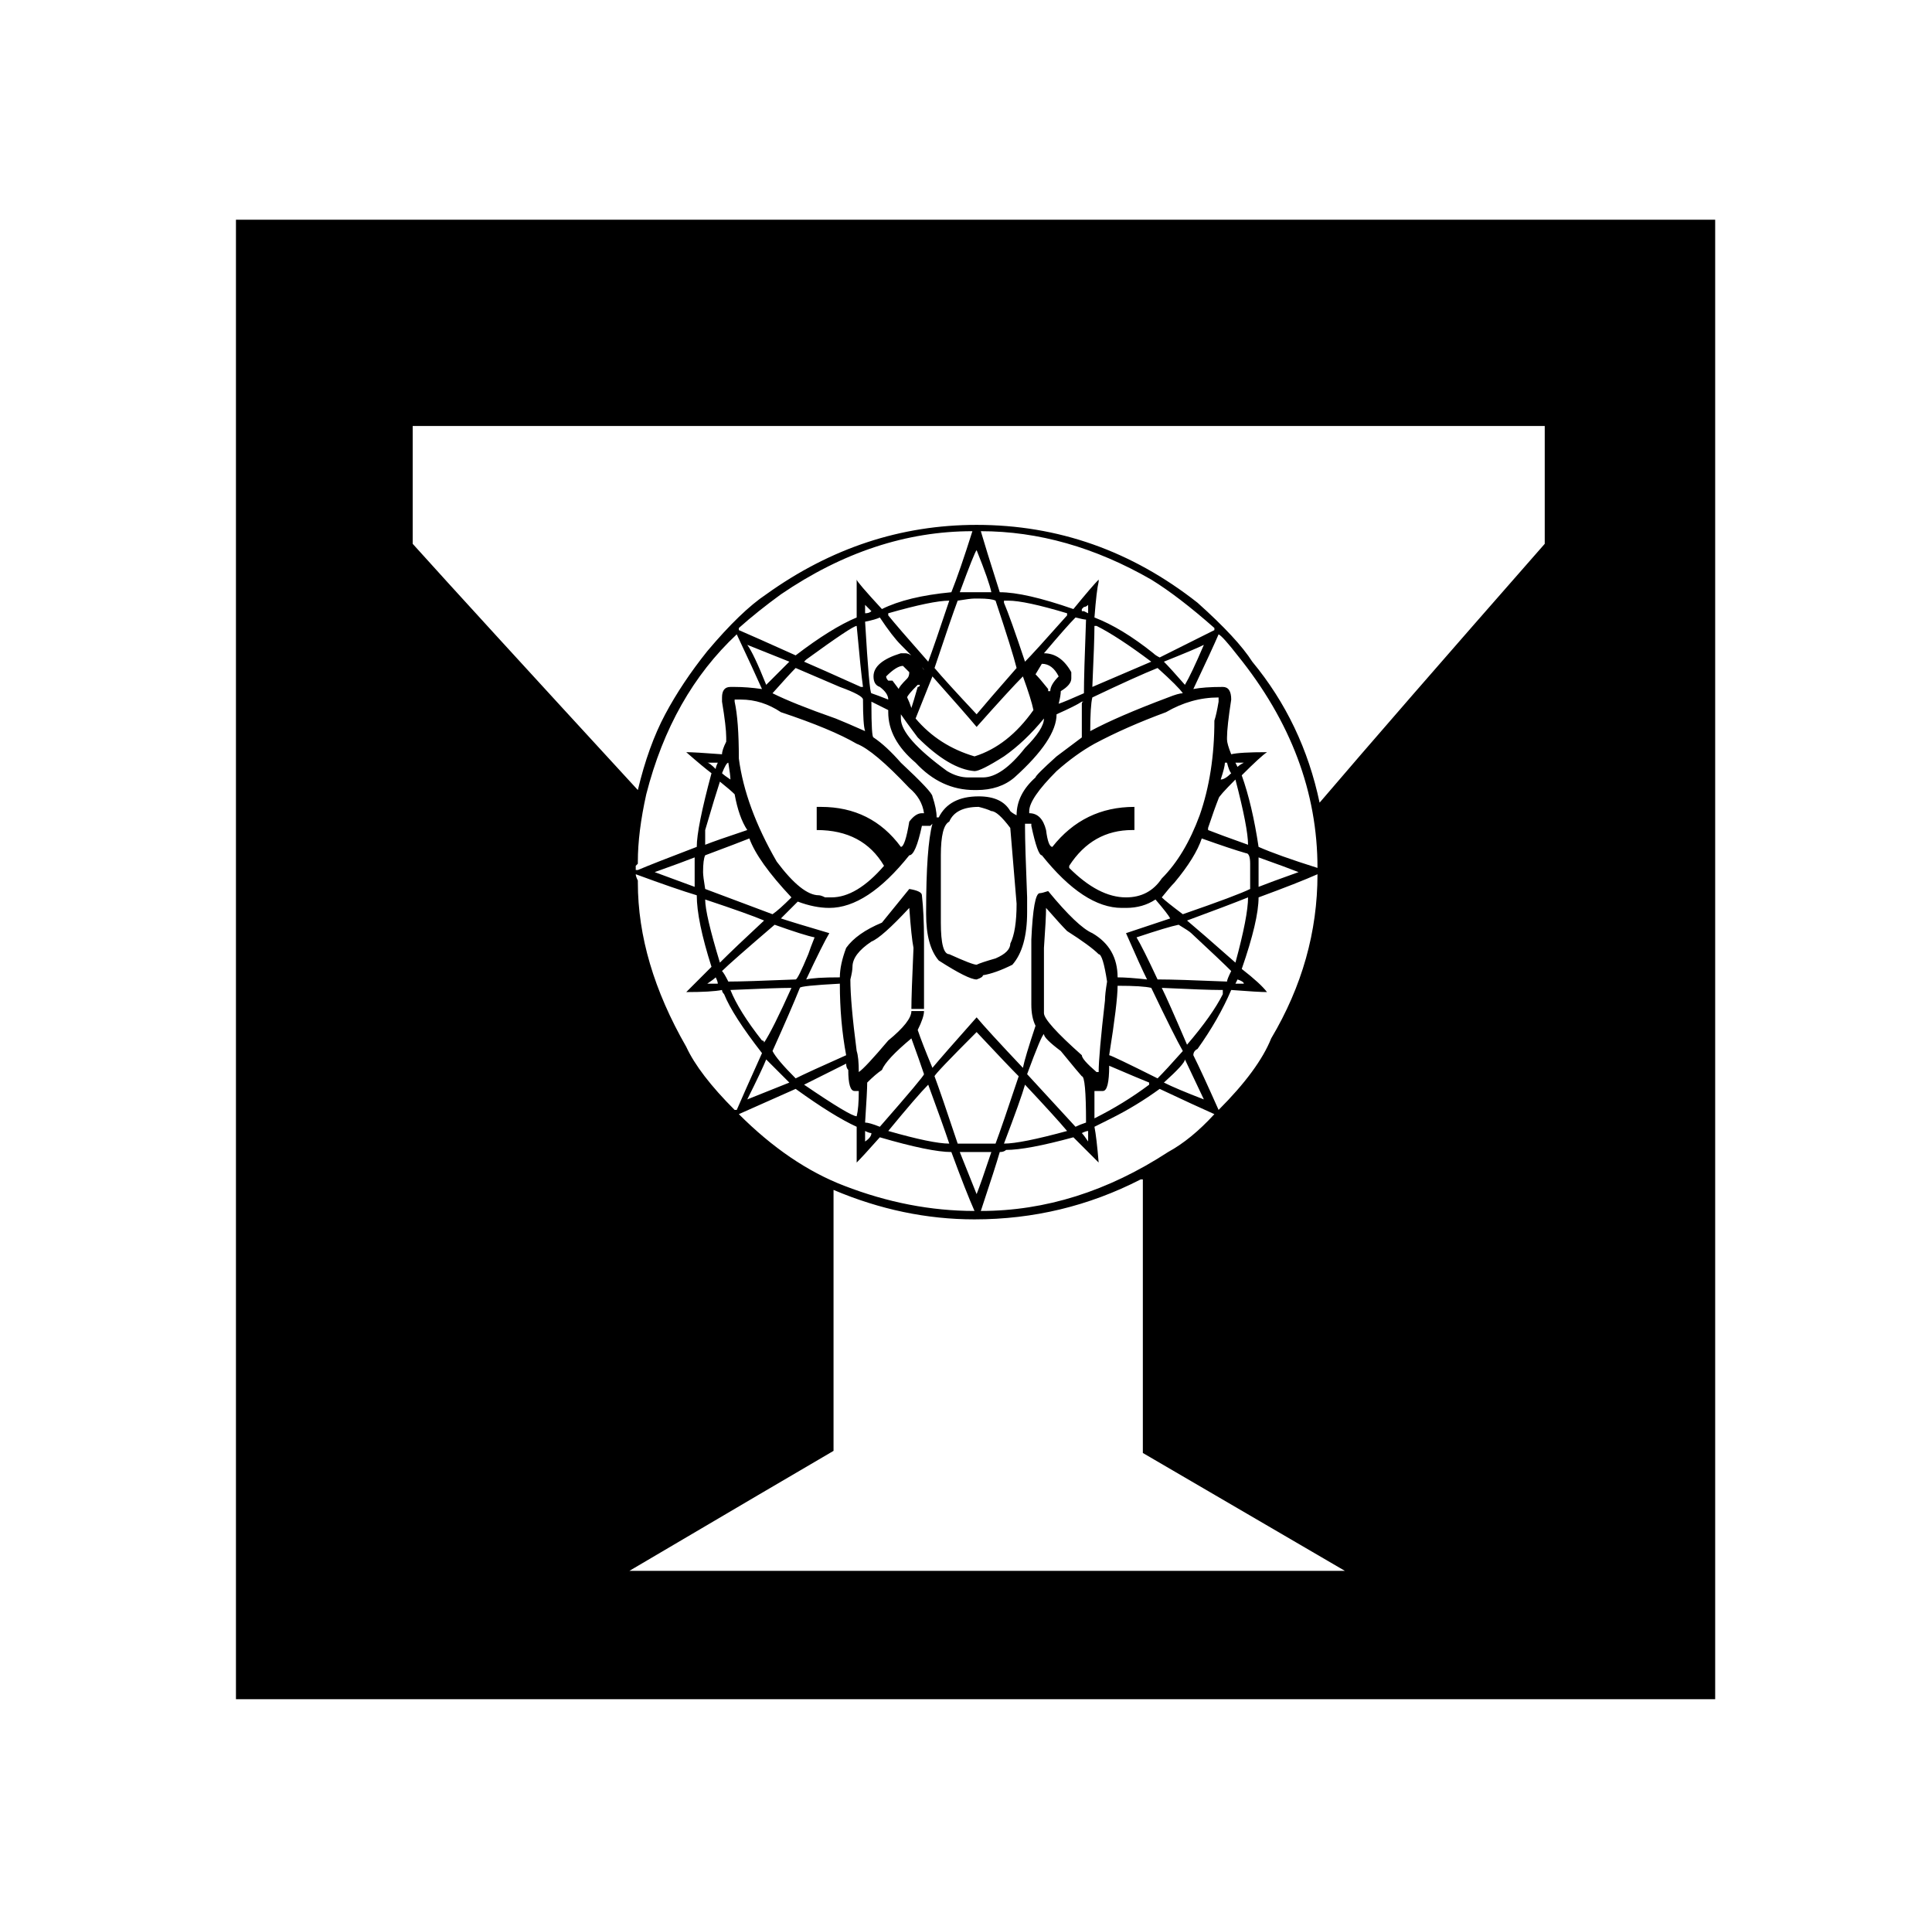 <?xml version="1.0" standalone="no"?>
<!DOCTYPE svg PUBLIC "-//W3C//DTD SVG 1.1//EN" "http://www.w3.org/Graphics/SVG/1.1/DTD/svg11.dtd" >
<svg xmlns="http://www.w3.org/2000/svg" xmlns:xlink="http://www.w3.org/1999/xlink" version="1.1" viewBox="-10 0 1010 1000">
   <path fill="currentColor"
d="M113.35 114.85h773.301v773.301h-773.301v-91.301v-488.399v-193.601zM205.75 222.65v61.6c19.8 22 59.033 64.9 117.7 128.7c3.666 -15.4 8.434 -28.601 14.3 -39.601s13.2 -22 22 -33c11.733 -13.933 22 -23.833 30.8 -29.699
c33.733 -24.2 70.4 -36.301 110 -36.301c42.533 0 81.033 13.567 115.5 40.7c13.934 12.467 23.467 22.733 28.601 30.8c17.6 21.267 29.333 45.834 35.199 73.7c25.667 -30.066 64.9 -75.166 117.7 -135.3v-61.6h-591.8z
M376.25 328.25v1.1c5.134 2.2 15.033 6.601 29.7 13.2c12.467 -9.533 23.1 -16.133 31.899 -19.8v-19.8c0 0.733 4.4 5.866 13.2 15.399c8.8 -4.399 20.9 -7.333 36.3 -8.8
c2.934 -7.333 6.601 -17.967 11 -31.899h1.101h-1.101c-34.466 0 -67.833 11 -100.1 33c-8.066 5.866 -15.4 11.733 -22 17.6zM502.75 277.65c1.467 5.133 4.767 15.767 9.9 31.899c8.8 0 21.633 2.934 38.5 8.8
c6.6 -8.066 11 -13.199 13.199 -15.399v1.1c-0.733 2.934 -1.466 9.167 -2.199 18.7c9.533 3.667 19.8 9.9 30.8 18.7c0.733 0.733 1.833 1.467 3.3 2.2c6.6 -3.301 6.6 -3.301 28.6 -14.301
v-1.1c-12.466 -11 -23.466 -19.434 -33 -25.3c-29.333 -16.867 -59.033 -25.3 -89.1 -25.3zM491.75 309.55h16.5c-0.733 -3.666 -3.3 -11 -7.7 -22c-0.733 0.733 -3.666 8.066 -8.8 22zM490.65 313.95
c-2.2 5.866 -6.233 17.6 -12.101 35.2c3.667 4.399 11 12.466 22 24.199c3.667 -4.399 10.634 -12.466 20.9 -24.199c-1.467 -5.867 -5.134 -17.601 -11 -35.2c-1.467 -0.733 -4.4 -1.101 -8.8 -1.101h-2.2
c-1.467 0 -4.4 0.367 -8.8 1.101zM454.35 320.55v1.101c2.934 3.666 9.9 11.733 20.9 24.199c2.2 -5.866 5.866 -16.5 11 -31.899c-5.866 0 -16.5 2.2 -31.9 6.6zM514.85 313.95v1.1
c2.2 5.134 5.867 15.4 11 30.8c2.934 -2.933 10.267 -11 22 -24.199v-1.101c-14.666 -4.399 -24.933 -6.6 -30.8 -6.6h-1.1h-1.101zM442.25 316.15v4.399c1.467 0 2.566 -0.366 3.3 -1.1
c-1.1 -1.101 -1.1 -1.101 -3.3 -3.3zM556.65 319.45l2.199 1.1v-4.399c-0.733 0.733 -1.466 1.1 -2.199 1.1l-1.101 1.1v1.101h1.101zM442.25 324.95c1.467 24.934 2.566 37.399 3.3 37.399
c2.2 0.733 5.134 1.834 8.8 3.301v1.1v-1.1c0 -2.2 -1.466 -4.4 -4.399 -6.601c-2.2 -0.733 -3.3 -2.566 -3.3 -5.5c0 -5.133 4.767 -9.166 14.3 -12.1h2.2c2.933 0 6.233 2.934 9.899 8.8
v1.1v-1.1c0 -0.733 -4.033 -5.134 -12.1 -13.2c-2.934 -2.934 -6.601 -7.7 -11 -14.3c-1.467 0.733 -4.033 1.467 -7.7 2.2zM552.25 322.75c-2.934 2.934 -8.434 9.167 -16.5 18.7
c5.866 0 10.634 3.3 14.3 9.899v3.301c0 2.199 -1.833 4.399 -5.5 6.6c0 1.467 -0.366 3.667 -1.1 6.6c2.2 -0.733 6.6 -2.566 13.2 -5.5c0 -6.6 0.366 -19.433 1.1 -38.5
c-0.733 0 -2.566 -0.366 -5.5 -1.1zM562.15 327.15c0 5.133 -0.367 15.767 -1.101 31.899c7.7 -3.3 7.7 -3.3 30.8 -13.2c-11.733 -8.8 -21.267 -15.033 -28.6 -18.699h-1.1zM410.35 345.85
c5.134 2.2 15.034 6.601 29.7 13.2h1.101c-0.733 -5.133 -1.834 -15.767 -3.301 -31.899c-1.466 0 -10.267 5.866 -26.399 17.6zM323.45 450.35v1.101l-1.101 1.1v1.101v1.1h1.101
c5.133 -2.2 15.399 -6.233 30.8 -12.1c0 -6.601 2.566 -19.434 7.7 -38.5c-2.934 -2.2 -7.334 -5.867 -13.2 -11c2.934 0 9.167 0.366 18.7 1.1c0 -1.467 0.733 -3.667 2.2 -6.6v-2.2
c0 -3.667 -0.733 -9.9 -2.2 -18.7v-2.2c0 -3.666 1.467 -5.5 4.399 -5.5h2.2c4.4 0 9.167 0.367 14.3 1.101c-2.933 -6.601 -7.333 -16.134 -13.199 -28.601c-22.733 21.267 -38.5 49.134 -47.301 83.601
c-2.933 13.199 -4.399 24.933 -4.399 35.199zM627.05 331.55c-2.2 5.134 -6.6 14.667 -13.2 28.601c3.667 -0.733 8.801 -1.101 15.4 -1.101c2.934 0 4.4 2.2 4.4 6.601
c-1.467 9.533 -2.2 16.133 -2.2 19.8v1.1c0 1.467 0.733 4.033 2.2 7.7c2.933 -0.733 9.166 -1.1 18.699 -1.1c-2.199 1.466 -6.6 5.5 -13.199 12.1c3.666 10.267 6.6 22.733 8.8 37.4
c6.6 2.933 16.866 6.6 30.8 11v1.1v-1.1c0 -39.601 -13.934 -76.634 -41.8 -111.101c-5.134 -6.6 -8.434 -10.267 -9.9 -11zM380.65 337.05c2.199 2.934 5.5 9.9 9.899 20.9l12.101 -12.101
c-5.5 -2.199 -5.5 -2.199 -22 -8.8zM598.45 345.85c2.2 2.2 5.866 6.233 11 12.101c2.2 -3.667 5.5 -10.634 9.899 -20.9c-2.933 1.467 -9.899 4.4 -20.899 8.8zM531.35 352.45c1.467 1.467 3.667 4.033 6.601 7.7
v1.1h1.1c0 -2.2 1.467 -4.767 4.4 -7.7c-2.2 -4.399 -5.134 -6.6 -8.8 -6.6zM453.25 353.55c0 0.733 0.366 1.467 1.1 2.2h2.2l3.3 4.4c0 -0.733 1.467 -2.567 4.4 -5.5
c0.733 -0.733 1.1 -1.834 1.1 -3.301l-3.3 -3.3c-2.2 0 -5.133 1.834 -8.8 5.5zM405.95 349.15c-2.2 2.199 -6.233 6.6 -12.101 13.199c7.334 3.667 18.334 8.067 33 13.2
c3.667 1.467 8.801 3.667 15.4 6.601c-0.733 -2.2 -1.1 -7.7 -1.1 -16.5c0 -1.467 -4.034 -3.667 -12.101 -6.601c-7.7 -3.3 -7.7 -3.3 -23.1 -9.899zM561.05 364.55
c-0.733 2.934 -1.1 8.8 -1.1 17.601c9.533 -5.134 23.1 -11 40.7 -17.601c3.666 -1.467 6.233 -2.2 7.699 -2.2c-1.466 -2.199 -5.866 -6.6 -13.199 -13.199c-7.334 2.933 -18.7 8.066 -34.101 15.399z
M477.45 353.55c-2.2 5.5 -2.2 5.5 -8.8 22c8.066 9.533 18.333 16.134 30.8 19.8c11.733 -3.666 22 -11.733 30.8 -24.199c-0.733 -3.667 -2.566 -9.534 -5.5 -17.601c-4.4 4.4 -12.467 13.2 -24.2 26.4
c-3.666 -4.4 -11.366 -13.2 -23.1 -26.4zM469.75 357.95c-3.667 3.666 -5.5 5.866 -5.5 6.6c0.733 1.467 1.467 3.3 2.2 5.5c0.733 -2.2 1.833 -5.866 3.3 -11c0.733 0 1.1 -0.366 1.1 -1.1h-1.1z
M528.05 425.05c4.4 0 7.334 2.934 8.8 8.8c0.733 5.867 1.834 8.801 3.301 8.801c11 -13.934 25.3 -20.9 42.899 -20.9v12.1h-1.1c-13.934 0 -24.934 6.233 -33 18.7v1.101
c10.267 10.267 20.166 15.399 29.7 15.399c8.066 0 14.3 -3.3 18.699 -9.899c8.067 -8.067 14.667 -19.067 19.801 -33c5.133 -14.667 7.699 -31.167 7.699 -49.5c0.733 -2.2 1.467 -5.5 2.2 -9.9v-2.2
c-9.533 0 -18.7 2.566 -27.5 7.7c-13.934 5.134 -26.399 10.634 -37.399 16.5c-6.601 3.667 -13.2 8.434 -19.801 14.3c-9.533 9.533 -14.3 16.5 -14.3 20.9v1.1zM374.05 365.65v1.1
c1.467 6.6 2.2 16.5 2.2 29.7c2.2 16.866 8.8 34.833 19.8 53.899c8.8 11.733 16.134 17.601 22 17.601c0.733 0 1.834 0.366 3.3 1.1h3.301c8.8 0 17.966 -5.5 27.5 -16.5
c-7.334 -12.467 -19.067 -18.7 -35.2 -18.7v-12.1h2.2c17.6 0 31.533 6.967 41.8 20.9c1.467 0 2.934 -4.4 4.399 -13.2c2.2 -2.934 4.4 -4.4 6.601 -4.4h1.1
c-0.733 -5.133 -3.3 -9.533 -7.7 -13.2c-12.466 -13.199 -21.633 -20.899 -27.5 -23.1c-8.8 -5.134 -22 -10.634 -39.6 -16.5c-6.6 -4.4 -13.566 -6.6 -20.9 -6.6h-3.3zM445.55 366.75v1.1
c0 11.733 0.367 17.601 1.101 17.601c4.399 2.934 9.166 7.333 14.3 13.2c11 10.267 16.5 16.133 16.5 17.6c1.467 4.4 2.2 8.066 2.2 11h1.1c3.667 -7.333 10.634 -11 20.9 -11
c8.066 0 13.566 2.566 16.5 7.7c0.733 0.733 1.833 1.467 3.3 2.2c0 -7.334 3.3 -13.934 9.899 -19.801c0 -0.733 3.667 -4.399 11 -11c4.4 -3.3 4.4 -3.3 13.2 -9.899v-17.601
c0 -0.733 0.367 -1.1 1.101 -1.1h-1.101c-2.2 1.467 -6.6 3.667 -13.2 6.6c0 8.801 -7.333 19.801 -22 33c-5.133 4.4 -11.733 6.601 -19.8 6.601h-1.1c-11.733 0 -22 -4.767 -30.8 -14.3
c-9.534 -8.067 -14.301 -16.867 -14.301 -26.4v-1.1c-2.199 -1.101 -2.199 -1.101 -8.8 -4.4zM460.95 375.55c0 6.601 8.066 15.767 24.2 27.5c3.666 2.2 7.333 3.3 11 3.3h7.699
c6.601 0 13.934 -5.133 22 -15.399c6.601 -6.601 9.9 -11.733 9.9 -15.4c-6.6 8.066 -13.566 14.667 -20.9 19.8c-8.066 5.134 -13.199 7.7 -15.399 7.7c-8.8 -0.733 -18.7 -6.6 -29.7 -17.6
c-4.4 -5.867 -7.333 -9.9 -8.8 -12.101v2.2zM359.75 398.65c0.733 0 2.2 1.1 4.4 3.3c0 -0.733 0.366 -1.834 1.1 -3.3h-5.5zM635.85 398.65l1.101 2.199c0.733 -0.733 1.833 -1.466 3.3 -2.199
h-4.4zM367.45 404.15c0.733 0.733 2.2 1.833 4.399 3.3c0 -1.467 -0.366 -4.4 -1.1 -8.8c-0.733 0 -1.833 1.833 -3.3 5.5zM630.35 398.65c0 1.466 -0.733 4.399 -2.199 8.8
c1.466 0 3.3 -1.101 5.5 -3.3c-0.733 -0.733 -1.467 -2.567 -2.2 -5.5h-1.101zM621.55 433.85c3.667 1.467 10.634 4.034 20.9 7.7c0 -5.866 -2.2 -17.233 -6.601 -34.1c-5.866 5.866 -8.8 9.166 -8.8 9.899
c-1.467 3.667 -3.3 8.801 -5.5 15.4v1.1zM358.65 433.85v7.7c3.666 -1.467 11 -4.033 22 -7.7c-2.934 -4.399 -5.134 -10.633 -6.601 -18.699c-1.467 -1.467 -4.033 -3.667 -7.7 -6.601
c-1.466 4.4 -4.033 12.834 -7.699 25.3zM481.85 469.05v13.2c0 11 1.467 16.5 4.4 16.5c8.066 3.667 12.833 5.5 14.3 5.5c1.467 -0.733 4.767 -1.833 9.9 -3.3c5.133 -2.2 7.7 -4.767 7.7 -7.7
c2.199 -4.4 3.3 -11.366 3.3 -20.9c-1.101 -13.199 -1.101 -13.199 -3.3 -39.6c-4.4 -5.866 -7.7 -8.8 -9.9 -8.8c-1.467 -0.733 -3.667 -1.467 -6.6 -2.2c-8.067 0 -13.2 2.566 -15.4 7.7
c-2.934 1.467 -4.4 7.333 -4.4 17.6v22zM471.95 431.65c-2.2 10.267 -4.4 15.399 -6.601 15.399c-14.666 18.334 -28.6 27.5 -41.8 27.5c-5.133 0 -10.633 -1.1 -16.5 -3.3l-8.8 8.8
c4.4 1.467 12.833 4.033 25.3 7.7c-2.2 3.667 -6.233 11.733 -12.1 24.2c2.934 -0.733 8.8 -1.101 17.6 -1.101c0 -4.399 1.101 -9.533 3.3 -15.399c3.667 -5.134 9.9 -9.533 18.7 -13.2
c2.934 -3.667 7.7 -9.533 14.3 -17.6c4.4 0.733 6.601 1.833 6.601 3.3c0.733 6.6 1.1 14.3 1.1 23.1v36.3h-6.6c0 -5.133 0.366 -15.767 1.1 -31.899
c-0.733 -3.667 -1.467 -10.634 -2.2 -20.9c-9.533 10.267 -16.133 16.134 -19.8 17.601c-6.6 4.399 -9.899 8.8 -9.899 13.199c0 1.467 -0.367 3.667 -1.101 6.601c0 8.066 1.101 20.533 3.3 37.399
c0.733 2.2 1.101 5.867 1.101 11c2.2 -1.466 7.333 -6.966 15.399 -16.5c8.067 -6.6 12.101 -11.733 12.101 -15.399h6.6c0 2.2 -1.1 5.5 -3.3 9.899c1.467 4.4 4.033 11 7.7 19.801
c3.666 -4.4 11.366 -13.2 23.1 -26.4c3.667 4.4 11.733 13.2 24.2 26.4c0.733 -3.667 2.934 -11 6.6 -22c-1.466 -2.934 -2.199 -6.601 -2.199 -11v-34.101c0.733 -16.133 2.199 -24.2 4.399 -24.2
c0.733 0 2.2 -0.366 4.4 -1.1c10.267 12.467 17.967 19.8 23.1 22c8.8 5.134 13.2 12.833 13.2 23.1c3.667 0 8.8 0.367 15.4 1.101c-2.2 -4.4 -5.867 -12.467 -11 -24.2
c6.6 -2.2 6.6 -2.2 23.1 -7.7c-0.733 -1.467 -3.3 -4.767 -7.7 -9.899c-4.399 2.933 -9.533 4.399 -15.399 4.399h-2.2c-13.2 0 -27.134 -9.166 -41.8 -27.5c-1.467 0 -3.301 -5.133 -5.5 -15.399v-1.101
h-3.301v2.2c0 5.866 0.367 17.967 1.101 36.3v7.7c0 12.467 -2.566 21.634 -7.7 27.5c-5.866 2.934 -11 4.767 -15.4 5.5c0 0.733 -1.1 1.467 -3.3 2.2c-2.934 0 -9.533 -3.3 -19.8 -9.9
c-4.4 -5.133 -6.6 -13.2 -6.6 -24.2v-1.1c0 -22.733 1.1 -38.134 3.3 -46.2l-1.101 1.101h-4.399zM618.25 438.25c-2.2 6.6 -6.967 14.3 -14.3 23.1c-1.467 1.467 -3.667 4.034 -6.601 7.7
c1.467 1.467 5.134 4.4 11 8.8c19.067 -6.6 30.801 -11 35.2 -13.199v-4.4v-8.8c0 -3.667 -0.733 -5.5 -2.2 -5.5c-5.133 -1.467 -12.833 -4.033 -23.1 -7.7zM358.65 447.05
c-0.733 1.467 -1.101 4.4 -1.101 8.8c0 1.467 0.367 4.4 1.101 8.801l35.199 13.199c2.2 -1.466 5.5 -4.399 9.9 -8.8c-11.733 -12.467 -19.066 -22.733 -22 -30.8c-3.667 1.467 -11.366 4.4 -23.1 8.8z
M332.25 455.85l20.9 7.7v-15.399c-3.667 1.466 -10.634 4.033 -20.9 7.699zM647.95 448.15v15.399c3.666 -1.467 10.633 -4.033 20.899 -7.7c-3.666 -1.466 -10.633 -4.033 -20.899 -7.699zM322.35 456.95
c0 0.733 0.367 1.833 1.101 3.3v1.1c0 27.867 8.434 56.467 25.3 85.801c4.4 9.533 12.833 20.533 25.3 33h1.101c2.199 -5.134 6.6 -15.034 13.199 -29.7c-10.267 -13.2 -16.866 -23.467 -19.8 -30.8
c-0.733 -0.733 -1.1 -1.467 -1.1 -2.2c-3.667 0.733 -9.9 1.1 -18.7 1.1l13.2 -13.2c-5.134 -16.133 -7.7 -28.6 -7.7 -37.399c-7.333 -2.2 -17.967 -5.867 -31.9 -11zM647.95 469.05
c0 8.066 -2.934 20.533 -8.8 37.4c6.6 5.133 11 9.166 13.199 12.1c-2.933 0 -9.166 -0.366 -18.699 -1.1c-4.4 10.267 -10.267 20.533 -17.601 30.8c-1.467 0.733 -2.2 1.833 -2.2 3.3
c2.934 5.867 7.334 15.4 13.2 28.601c13.934 -13.934 23.101 -26.4 27.5 -37.4c16.134 -27.134 24.2 -55.733 24.2 -85.8c-6.6 2.934 -16.866 6.967 -30.8 12.1zM358.65 469.05v1.101
c0 5.133 2.566 16.133 7.699 33c5.134 -5.134 12.834 -12.467 23.101 -22c-5.134 -2.2 -15.4 -5.867 -30.8 -11v-1.101zM610.55 481.15c4.4 3.666 12.834 11 25.3 22c4.4 -16.134 6.601 -27.5 6.601 -34.101
c-7.334 2.934 -17.967 6.967 -31.9 12.101zM536.85 474.55c0 3.667 -0.366 10.634 -1.1 20.9v34.1c0 2.934 6.6 10.267 19.8 22c0 1.467 2.566 4.4 7.7 8.8h1.1c0 -5.866 1.101 -18.333 3.301 -37.399
c0 -2.2 0.366 -5.5 1.1 -9.9c-1.467 -9.533 -2.934 -14.3 -4.4 -14.3c-2.933 -2.934 -8.433 -6.967 -16.5 -12.1c-2.199 -2.2 -5.866 -6.233 -11 -12.101zM367.45 507.55c0.733 0.733 1.833 2.566 3.3 5.5
c5.866 0 17.6 -0.366 35.2 -1.1c0.733 0 2.934 -4.4 6.6 -13.2c0.733 -2.2 1.834 -5.134 3.3 -8.8c-3.666 -0.733 -10.633 -2.934 -20.899 -6.601c-15.4 13.2 -24.566 21.267 -27.5 24.2z
M584.15 489.95c2.199 3.666 5.866 11 11 22h1.1c5.866 0 17.6 0.366 35.2 1.1c0 -0.733 0.733 -2.566 2.2 -5.5c-3.667 -3.666 -10.634 -10.267 -20.9 -19.8c-0.733 -0.733 -2.934 -2.2 -6.6 -4.4
c-3.667 0.733 -11 2.934 -22 6.601zM359.75 514.15h5.5c0 -0.733 -0.366 -1.834 -1.1 -3.301c-0.733 0.733 -2.2 1.834 -4.4 3.301zM636.95 511.95l-1.101 2.2h4.4c0 -0.733 -1.1 -1.467 -3.3 -2.2z
M393.85 549.35c1.467 2.934 5.5 7.7 12.101 14.301c4.399 -2.2 13.2 -6.233 26.399 -12.101c-2.199 -11.733 -3.3 -24.2 -3.3 -37.399c-13.934 0.733 -20.899 1.466 -20.899 2.199c-2.934 7.334 -7.7 18.334 -14.301 33z
M574.25 515.25c0 5.866 -1.467 17.967 -4.4 36.3c0.733 0 9.167 4.033 25.301 12.101c2.933 -2.934 7.333 -7.7 13.199 -14.301c-2.933 -5.133 -8.433 -16.133 -16.5 -33c-2.933 -0.733 -8.8 -1.1 -17.6 -1.1z
M371.85 517.45c2.934 7.333 8.434 16.133 16.5 26.399c0.733 0 1.101 0.367 1.101 1.101c2.934 -4.4 7.7 -13.934 14.3 -28.601c-5.134 0 -15.767 0.367 -31.9 1.101zM597.35 516.35
c2.2 4.4 6.601 14.301 13.2 29.7c8.8 -10.267 15.033 -19.066 18.7 -26.399v-1.101v-1.1h-1.1c-5.134 0 -15.4 -0.367 -30.801 -1.101zM478.55 562.55c2.2 5.867 6.233 17.601 12.101 35.2h11h8.8
c2.2 -5.866 6.233 -17.6 12.1 -35.2c-3.666 -3.666 -11 -11.366 -22 -23.1c-14.666 14.666 -22 22.366 -22 23.1zM526.95 561.45l25.3 27.5c1.467 -0.733 3.3 -1.467 5.5 -2.2c0 -16.134 -0.733 -24.2 -2.2 -24.2
c-0.733 -0.733 -4.399 -5.133 -11 -13.2c-5.866 -4.399 -8.8 -7.333 -8.8 -8.8c-0.733 0 -3.667 6.967 -8.8 20.9zM442.25 586.75c1.467 0 4.033 0.733 7.7 2.2c15.399 -17.601 23.1 -26.767 23.1 -27.5
c-1.467 -4.4 -3.666 -10.634 -6.6 -18.7c-8.8 7.333 -13.934 12.833 -15.4 16.5c-2.2 1.467 -4.767 3.667 -7.7 6.6c0 2.934 -0.366 9.9 -1.1 20.9zM390.55 553.75
c-1.467 3.667 -4.767 10.634 -9.899 20.9l22 -8.801c-3.301 -3.3 -3.301 -3.3 -12.101 -12.1zM609.45 553.75c0 1.467 -3.667 5.5 -11 12.1c4.399 2.2 11.366 5.134 20.899 8.801
c-5.866 -12.467 -9.166 -19.434 -9.899 -20.9zM410.35 566.95c16.134 11 25.301 16.5 27.5 16.5c0.733 -2.934 1.101 -7.334 1.101 -13.2h-2.2c-2.2 0 -3.3 -3.667 -3.3 -11
c-0.733 -0.733 -1.101 -1.833 -1.101 -3.3zM569.85 557.05c0 8.8 -1.1 13.2 -3.3 13.2h-1.1h-3.3v14.3c10.267 -5.133 19.8 -11 28.6 -17.6v-1.101c-3.667 -1.466 -10.634 -4.399 -20.9 -8.8z
M454.35 591.15c15.4 4.399 26.034 6.6 31.9 6.6c-2.2 -6.6 -5.866 -16.866 -11 -30.8c-3.667 3.666 -10.634 11.733 -20.9 24.2zM514.85 597.75c5.867 0 16.867 -2.2 33 -6.6
c-3.666 -4.4 -11 -12.467 -22 -24.2c-1.466 5.133 -5.133 15.399 -11 30.8zM376.25 582.35c17.6 17.601 35.934 30.067 55 37.4c22.733 8.8 45.467 13.2 68.2 13.2c-2.934 -6.601 -6.967 -16.867 -12.101 -30.8
c-7.333 0 -19.8 -2.567 -37.399 -7.7c-5.867 6.6 -9.9 11 -12.101 13.2v-1.101v-17.6c-8.066 -3.667 -18.699 -10.267 -31.899 -19.8c-9.9 4.399 -9.9 4.399 -29.7 13.199zM596.25 569.15
c-8.066 5.866 -16.5 11 -25.3 15.399c-2.2 1.101 -2.2 1.101 -8.8 4.4c0.733 3.666 1.466 9.899 2.199 18.7c-3.3 -3.301 -3.3 -3.301 -13.199 -13.2c-16.134 4.399 -27.867 6.6 -35.2 6.6
c-0.733 0.733 -1.834 1.101 -3.3 1.101c-1.467 5.133 -4.767 15.399 -9.9 30.8c33.733 0 66.366 -10.267 97.9 -30.8c8.066 -4.4 16.133 -11 24.199 -19.801c-6.6 -2.933 -16.133 -7.333 -28.6 -13.199z
M442.25 591.15v5.5c2.2 -1.467 3.3 -2.934 3.3 -4.4c-0.733 0 -1.833 -0.366 -3.3 -1.1zM555.55 592.25c0.733 0.733 1.834 2.2 3.3 4.4v-5.5c-0.733 0 -1.833 0.366 -3.3 1.1zM491.75 602.15
c2.2 5.5 2.2 5.5 8.8 22c1.467 -3.667 4.033 -11 7.7 -22h-16.5zM499.45 637.35c-24.934 0 -49.5 -5.133 -73.7 -15.399v136.399c-17.6 10.267 -53.167 31.167 -106.7 62.7h374c-26.399 -15.399 -26.399 -15.399 -105.6 -61.6v-143
h-1.101c-27.133 13.934 -56.1 20.899 -86.899 20.899z" />
</svg>
